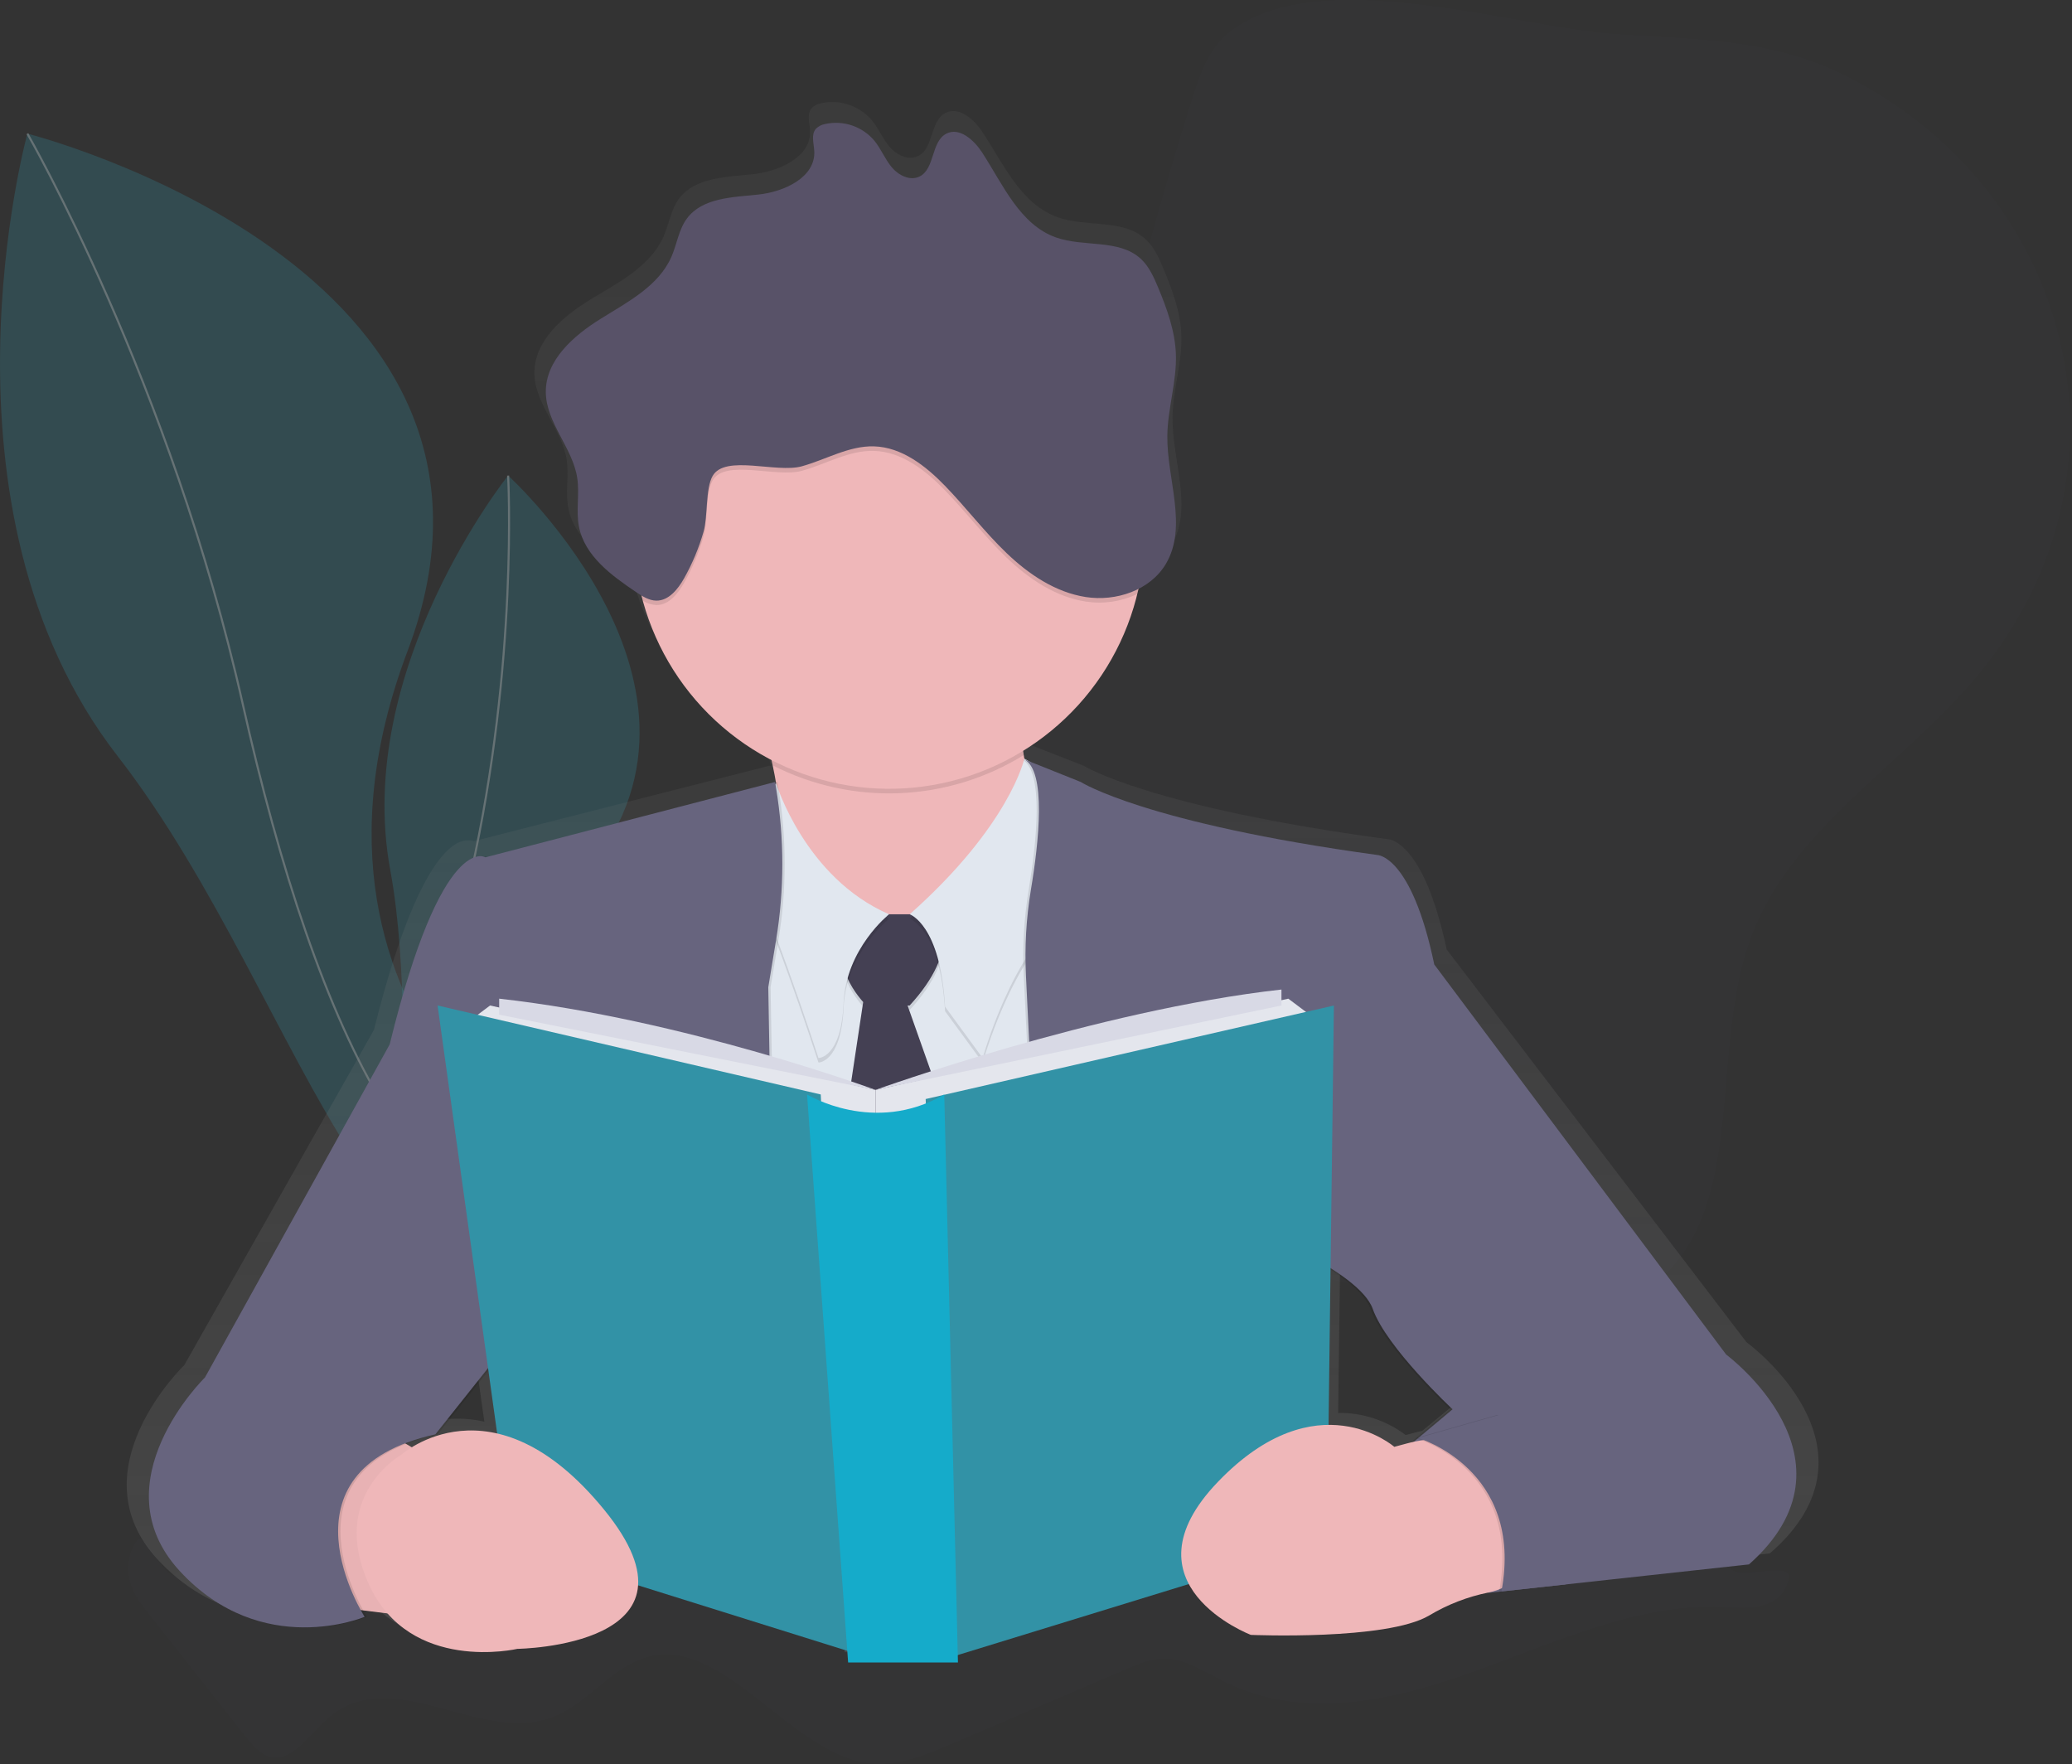 <svg width="1008" height="858" viewBox="0 0 1008 858" fill="none" xmlns="http://www.w3.org/2000/svg">
<rect x="0" y="0" width="1008" height="858" fill="#333333" stroke="none"/>
<g clip-path="url(#clip0)">
<g opacity="0.1">
<path opacity="0.1" d="M597.25 16.32C587.92 23.98 583.75 36.12 580.11 47.63C571.95 73.457 564.32 99.457 557.22 125.63C546.87 163.65 537.47 202.51 518.52 237.1C499.57 271.69 471.96 300.36 444.65 328.69L346.27 430.69C315.87 462.22 283.44 498.61 284.02 542.41C284.52 580.41 311.08 614.12 343.58 633.74C376.08 653.36 414.06 661.39 451.23 669.11C470.1 673.03 490.13 676.88 508.23 670.36C529.97 662.54 544.14 641.59 564.01 629.8C599.66 608.63 644.83 620.54 684.77 631.64C724.71 642.74 771.77 651.16 804.16 625.3C851.16 587.77 830.9 512.16 851.89 455.8C871.81 402.31 926.89 371.55 963.04 327.39C1043.8 228.76 1008.49 91.76 897.04 36.46C860.52 18.39 824.52 19.32 784.91 16.47C735.52 12.93 639.82 -18.65 597.25 16.32Z" fill="#6C63FF"/>
</g>
<g opacity="0.5">
<path opacity="0.5" d="M292.93 586.83C292.93 586.83 127.73 503.23 198.33 316.5C268.93 129.77 13.32 65 13.32 65C13.32 65 -36.75 246.82 57.32 367.9C151.39 488.98 187.68 690 292.93 586.83Z" fill="#3292A6"/>
<path opacity="0.5" d="M13.32 65C13.32 65 83.02 185.77 118.19 342.87C153.36 499.97 210.62 629.61 292.08 583.87" stroke="white" stroke-miterlimit="10"/>
</g>
<g opacity="0.5">
<path opacity="0.5" d="M257.44 617.37C257.44 617.37 191.38 522.54 279.02 431.13C366.66 339.72 247.19 231.31 247.19 231.31C247.19 231.31 171.84 325.43 189.83 423C207.82 520.57 173.59 649.7 257.44 617.37Z" fill="#3292A6"/>
<path opacity="0.5" d="M247.2 231.31C247.2 231.31 252.2 322.03 229.1 424.83C206 527.63 201.97 620.21 257.77 615.4" stroke="white" stroke-miterlimit="10"/>
</g>
<g opacity="0.1">
<path opacity="0.1" d="M62.71 766.86C63.87 773.99 68 779.42 71.92 784.4L118.57 843.54C122.32 848.3 126.35 853.25 131.39 854.54C141.92 857.33 150.39 843.81 159.39 835.9C191.39 807.78 235.12 850.59 271.29 834.22C285.76 827.67 297.48 812.11 312.23 806.84C351.28 792.84 384.37 854.69 424.69 857.84C437.93 858.84 450.92 853.4 463.57 847.99L547.95 811.87C553.81 809.36 559.77 806.87 565.95 806.72C576.33 806.54 586 813.22 595.77 818.03C635.1 837.41 678.77 826.95 719.17 812.27C759.57 797.59 800.26 778.7 842.02 781.83C852.89 782.65 867.25 781.96 870.22 767.7C871.99 759.22 848.1 768.11 842.57 763.54C837.04 758.97 850.2 739.9 843.75 739.09C806.22 734.39 767.98 734.26 731.3 746.09C712.3 752.21 693.61 761.53 674.1 763.44C653.76 765.44 633.53 759.28 613.56 753.68C562.99 739.5 511.56 728.68 459.93 730.88C368.17 734.88 277.79 780.14 186.49 767.02C159.364 763.008 133.161 754.233 109.09 741.1C96.77 734.45 97.32 758 84.75 765.93C80.66 768.51 69.95 744.45 66.75 749.08C64.927 751.626 63.631 754.509 62.937 757.563C62.243 760.616 62.166 763.777 62.71 766.86V766.86Z" fill="#6C63FF"/>
</g>
<path d="M849.64 652.83L703.79 461.83C692.4 408.21 675.3 408.21 675.3 408.21C559.08 392.57 527.18 372.46 527.18 372.46L501.18 362.28L499.01 361C498.91 360.43 498.8 359.86 498.7 359.27C498.6 358.68 498.5 357.9 498.42 357.21C526.816 340.141 547.307 312.532 555.42 280.41C555.63 279.57 555.82 278.71 556.02 277.86C561.601 275.185 566.312 270.987 569.61 265.75C580.78 247.44 570.17 224.26 570.41 202.93C570.56 189.45 575.21 176.24 574.68 162.77C574.24 151.49 570.2 140.66 565.79 130.24C563.65 125.17 561.29 119.99 557.19 116.24C546.32 106.37 528.72 110.6 514.76 105.74C496.7 99.45 488.29 79.85 477.85 64.09C473.85 58.01 466.57 51.59 460 54.92C452.29 58.82 454.38 72.17 446.59 75.92C441.87 78.19 436.1 75.33 432.73 71.37C429.36 67.41 427.43 62.44 424.11 58.44C421.134 54.979 417.277 52.386 412.949 50.936C408.621 49.486 403.981 49.231 399.52 50.2C397.751 50.486 396.117 51.323 394.85 52.59C392.36 55.49 393.92 59.81 394.09 63.59C394.68 76.32 379.09 83.39 366.21 84.74C353.33 86.09 338.15 86.25 330.44 96.5C326.36 101.93 325.49 109 322.74 115.18C316.36 129.51 300.93 137.36 287.37 145.59C273.81 153.82 259.85 165.82 259.97 181.46C260.09 196.46 273.33 208.61 275.66 223.46C276.9 231.33 274.97 239.46 276.51 247.29C279.34 261.65 292.76 271.29 305.14 279.44C305.98 279.99 306.83 280.54 307.7 281.06C307.92 281.94 308.14 282.81 308.38 283.68C313.134 300.424 321.308 316 332.385 329.425C343.463 342.851 357.204 353.833 372.74 361.68C372.94 362.52 373.13 363.37 373.32 364.24C373.91 366.92 374.46 369.71 374.95 372.57L374.57 372.67V372.39L230.52 409.12C229.653 408.808 228.727 408.692 227.81 408.78C221.91 408.3 203.46 414.66 181.93 500.91L89.65 664C89.65 664 36.1 715.39 77.12 759C98.03 781.21 121.61 786.58 139.7 786.51C150.205 786.659 160.65 784.89 170.52 781.29C170.52 781.29 169.78 780.15 168.64 778.13L180.84 779.62C204.84 806.3 245.72 796.93 245.72 796.93C245.72 796.93 303.87 796.27 306.01 765.86L410.52 797.92L410.94 803.63H465.82L465.73 799.99L581.19 765.21C590.19 781.85 612.19 790.08 612.19 790.08C612.19 790.08 679.95 792.93 701.25 780.59C710.2 775.338 719.949 771.585 730.11 769.48L730.7 769.42L730.56 769.56L861.02 755.56C920.28 704.21 849.64 652.83 849.64 652.83ZM192.97 698.25L190.1 696.59C195.228 694.631 200.501 693.073 205.87 691.93L231.25 660.6L235.64 691.5C221.079 688.142 205.783 690.561 192.97 698.25V698.25ZM683.84 698C674.391 690.862 662.831 687.079 650.99 687.25L651.99 611.19C661.52 617.28 669.52 624 671.89 630.48C678.73 649.48 711.77 679.63 711.77 679.63L694.61 693.73L691.94 695.92C691.22 696.09 690.5 696.26 689.78 696.45L683.84 698Z" fill="url(#paint0_linear)"/>
<path d="M166.28 782L192.91 785.33L208.44 708.77L178.48 691.01L139.65 733.18L166.28 782Z" fill="#EFB7B9"/>
<path opacity="0.03" d="M166.28 782L192.91 785.33L208.44 708.77L178.48 691.01L139.65 733.18L166.28 782Z" fill="black"/>
<path d="M523.52 405.86L459.17 463.56C459.17 463.56 334.9 491.3 365.97 452.46C383.57 430.46 381.23 397.07 375.89 372.25C373.501 360.995 370.183 349.957 365.97 339.25C365.97 339.25 525.77 242.76 503.58 316C497 337.72 496.08 354.47 498.03 367.27C502.69 397.63 523.52 405.86 523.52 405.86Z" fill="#EFB7B9"/>
<path opacity="0.1" d="M503.58 316C497 337.72 496.08 354.47 498.03 367.27C479.825 378.542 459.02 384.924 437.626 385.8C416.233 386.676 394.975 382.016 375.91 372.27C373.521 361.015 370.203 349.977 365.99 339.27C365.99 339.27 525.77 242.76 503.58 316Z" fill="black"/>
<path d="M556.84 259.4C556.84 283.976 549.553 308.001 535.9 328.436C522.247 348.871 502.842 364.799 480.138 374.206C457.433 383.613 432.449 386.077 408.344 381.286C384.24 376.495 362.097 364.664 344.715 347.29C327.334 329.915 315.495 307.777 310.694 283.675C305.893 259.572 308.347 234.587 317.745 211.879C327.143 189.17 343.063 169.759 363.493 156.098C383.922 142.437 407.944 135.14 432.52 135.13C448.857 135.076 465.043 138.253 480.148 144.478C495.252 150.704 508.976 159.854 520.53 171.404C532.085 182.954 541.241 196.674 547.473 211.776C553.704 226.878 556.888 243.063 556.84 259.4V259.4Z" fill="#EFB7B9"/>
<path d="M347.13 420.29V647.74L565.71 629.99L529.1 398.1L432.57 455.79L347.13 420.29Z" fill="#E1E7EF"/>
<path opacity="0.1" d="M465.85 560.09L441.52 491.3H442.52C468.04 463.56 456.94 446.92 456.94 446.92H421.52C398.97 462.92 414.62 483.65 419.93 489.62L409.31 560.09H465.85Z" fill="black"/>
<path d="M465.85 557.87L441.52 489.08H442.52C468.04 461.34 456.94 444.7 456.94 444.7H421.52C398.97 460.7 414.62 481.43 419.93 487.4L409.31 557.87H465.85Z" fill="#444053"/>
<path opacity="0.1" d="M498.33 371.2C498.33 371.2 491.33 403.64 442.56 446.91C442.56 446.91 457.56 451.91 459.76 491.85L478.07 516.85C478.07 516.85 492.49 464.7 518.01 446.95C543.53 429.2 518.01 382.6 518.01 382.6L498.33 371.2Z" fill="black"/>
<path d="M498.33 369C498.33 369 491.33 401.44 442.56 444.71C442.56 444.71 457.56 449.71 459.76 489.65L478.07 514.65C478.07 514.65 492.49 462.5 518.01 444.75C543.53 427 518.01 380.4 518.01 380.4L498.33 369Z" fill="#E1E7EF"/>
<path opacity="0.1" d="M432.52 446.91C432.52 446.91 411.52 463.56 410.38 490.19C409.24 516.82 398.18 516.82 398.18 516.82C398.18 516.82 370.44 431.39 361.57 423.62C352.7 415.85 377.57 383.08 377.57 383.08C377.57 383.08 391.52 429.16 432.52 446.91Z" fill="black"/>
<path d="M432.52 444.7C432.52 444.7 411.52 461.34 410.38 488C409.24 514.66 398.18 514.63 398.18 514.63C398.18 514.63 370.43 429.16 361.52 421.4C352.61 413.64 377.52 380.86 377.52 380.86C377.52 380.86 391.52 426.94 432.52 444.7Z" fill="#E1E7EF"/>
<path opacity="0.1" d="M496.92 369.25L524.66 380.35C524.66 380.35 555.73 400.35 668.9 415.86C668.9 415.86 685.54 415.86 696.64 469.12L838.64 658.85C838.64 658.85 907.43 709.85 849.74 760.93L722.74 774.8C722.74 774.8 795.97 704.9 685.02 702.68L705.52 685.47C705.52 685.47 673.34 655.47 666.69 636.65C660.04 617.83 605.69 596.71 605.69 596.71L612.35 756.48L512.45 772L498.05 474.7C497.357 460.678 498.161 446.622 500.45 432.77C504.21 410.22 508.18 374.5 496.92 369.25Z" fill="black"/>
<path d="M498.03 369.25L525.77 380.35C525.77 380.35 556.84 400.35 670.01 415.86C670.01 415.86 686.65 415.86 697.75 469.12L839.75 658.85C839.75 658.85 908.54 709.85 850.85 760.93L723.85 774.8C723.85 774.8 797.08 704.9 686.13 702.68L706.66 685.48C706.66 685.48 674.48 655.48 667.83 636.66C661.18 617.84 606.83 596.72 606.83 596.72L613.49 756.49L513.52 772L499.12 474.7C498.427 460.678 499.232 446.622 501.52 432.77C505.32 410.22 509.29 374.5 498.03 369.25Z" fill="#67647E"/>
<path opacity="0.1" d="M378.2 380.34L237.29 417C237.29 417 216.21 403.69 190.69 508L100.82 670C100.82 670 48.67 721 88.62 764.31C128.57 807.62 178.52 786.43 178.52 786.43C178.52 786.43 133.03 715.43 212.92 697.67L242.92 659.95L378.28 675.48L374.87 480.2L378.66 457.44C382.76 432.84 382.76 407.73 378.66 383.13L378.2 380.34Z" fill="black"/>
<path d="M377.09 380.34L236.18 417C236.18 417 215.1 403.69 189.58 508L99.71 670C99.71 670 47.52 721 87.52 764.24C127.52 807.48 177.39 786.43 177.39 786.43C177.39 786.43 131.9 715.43 211.79 697.67L241.79 659.95L377.15 675.48L373.76 480.2L377.52 457.44C381.62 432.84 381.62 407.73 377.52 383.13L377.09 380.34Z" fill="#67647E"/>
<path d="M238.4 489.08L225.08 499.06L425.91 550.1V530.13L238.4 489.08Z" fill="#E4E6ED"/>
<path d="M626.74 485.75L640.05 495.74L425.91 550.1V530.13L626.74 485.75Z" fill="#E4E6ED"/>
<path d="M212.88 489.08L399.28 532.35L412.59 803.08L249.49 752.04L212.88 489.08Z" fill="#3292A6"/>
<path d="M648.93 489.08L450.32 534.57L461.41 806.41L645.6 749.82L648.93 489.08Z" fill="#3292A6"/>
<path d="M392.62 532.35C392.62 532.35 425.16 552.35 459.37 532.35L466.03 808.63H412.6L392.62 532.35Z" fill="#15ABCA"/>
<path d="M242.84 485.75V493.52L425.91 530.13C425.91 530.13 332.71 495.73 242.84 485.75Z" fill="#D8D9E5"/>
<path d="M623.41 481.31V489.08L425.91 530.13C425.91 530.13 533.52 491.3 623.41 481.31Z" fill="#D8D9E5"/>
<path d="M684.1 702.18L678.31 703.74C678.31 703.74 640.6 670.74 592.53 720.74C544.46 770.74 608.53 795.21 608.53 795.21C608.53 795.21 674.53 798.04 695.26 785.78C704.182 780.43 713.952 776.646 724.15 774.59C730.385 773.367 736.06 770.165 740.33 765.46V765.46C744.212 761.209 747.094 756.143 748.766 750.634C750.437 745.125 750.856 739.312 749.99 733.62V733.62C748.869 726.149 745.58 719.171 740.532 713.551C735.484 707.93 728.898 703.914 721.59 702V702C709.29 698.803 696.369 698.865 684.1 702.18V702.18Z" fill="#EFB7B9"/>
<path d="M195.13 707.66C195.13 707.66 239.51 667.72 293.88 734.29C348.25 800.86 251.71 802 251.71 802C251.71 802 199.52 814.17 179.59 770.9C159.66 727.63 195.13 707.66 195.13 707.66Z" fill="#EFB7B9"/>
<path opacity="0.1" d="M688.8 699.47C688.8 699.47 740.39 714.53 729.33 774.06L760.51 770.66L767.09 740.39L753.78 698.23L728.26 688.23L688.8 699.47Z" fill="black"/>
<path d="M689.91 699.47C689.91 699.47 741.5 714.53 730.44 774.06L761.62 770.66L768.2 740.39L754.89 698.23L729.37 688.23L689.91 699.47Z" fill="#67647E"/>
<path opacity="0.1" d="M556.84 259.4C556.849 269.346 555.661 279.258 553.3 288.92C545.503 292.625 536.773 293.907 528.24 292.6C513.54 290.35 500.56 281.6 489.81 271.33C479.06 261.06 470.04 249.11 459.67 238.43C450.27 228.75 438.67 219.7 425.19 219.31C412.95 218.95 401.8 225.79 390 229.03C377.64 232.43 352.74 223.15 346.71 233.63C343.17 239.79 344.42 253.34 342.33 260.63C340.057 268.593 336.859 276.262 332.8 283.48C329.8 288.75 325.39 294.34 319.34 294.29C316.98 294.172 314.692 293.441 312.7 292.17C308.022 275.079 307.052 257.186 309.856 239.69C312.66 222.193 319.173 205.499 328.958 190.726C338.743 175.954 351.574 163.444 366.59 154.037C381.607 144.63 398.461 138.543 416.022 136.183C433.584 133.824 451.447 135.247 468.414 140.358C485.38 145.468 501.058 154.148 514.395 165.814C527.732 177.481 538.42 191.864 545.742 208C553.065 224.136 556.852 241.651 556.85 259.37L556.84 259.4Z" fill="black"/>
<path d="M389.99 226.83C401.8 223.59 412.99 216.75 425.18 217.11C438.66 217.5 450.27 226.55 459.66 236.23C470.02 246.9 479.04 258.85 489.8 269.13C500.56 279.41 513.53 288.13 528.23 290.4C542.93 292.67 559.48 287.14 567.11 274.4C577.98 256.22 567.66 233.19 567.89 212.01C568.04 198.62 572.56 185.5 572.05 172.12C571.62 160.92 567.69 150.12 563.4 139.81C561.31 134.81 559.02 129.63 555.02 125.92C544.43 116.12 527.3 120.32 513.7 115.49C496.12 109.24 487.92 89.77 477.76 74.12C473.84 68.12 466.76 61.71 460.38 65.01C452.87 68.89 454.91 82.15 447.32 85.87C442.72 88.12 437.1 85.28 433.82 81.35C430.54 77.42 428.65 72.48 425.43 68.51C422.564 65.076 418.81 62.497 414.578 61.052C410.345 59.608 405.797 59.355 401.43 60.32C399.7 60.606 398.106 61.437 396.88 62.69C394.46 65.57 395.97 69.86 396.14 73.62C396.72 86.26 381.57 93.28 368.99 94.62C356.41 95.96 341.66 96.12 334.16 106.31C330.16 111.7 329.34 118.72 326.66 124.86C320.44 139.1 305.42 146.86 292.21 155.07C279 163.28 265.41 175.17 265.53 190.7C265.65 205.63 278.53 217.7 280.81 232.43C282.01 240.25 280.14 248.33 281.64 256.1C284.39 270.36 297.46 279.93 309.52 288.03C312.52 290.03 315.72 292.12 319.32 292.15C325.32 292.2 329.81 286.61 332.78 281.34C336.838 274.122 340.037 266.453 342.31 258.49C344.4 251.18 343.15 237.63 346.69 231.49C352.73 220.95 377.63 230.22 389.99 226.83Z" fill="#585268"/>
</g>
<defs>
<linearGradient id="paint0_linear" x1="473.18" y1="803.63" x2="473.18" y2="49.6" gradientUnits="userSpaceOnUse">
<stop stop-color="#808080" stop-opacity="0.25"/>
<stop offset="0.54" stop-color="#808080" stop-opacity="0.12"/>
<stop offset="1" stop-color="#808080" stop-opacity="0.1"/>
</linearGradient>
<clipPath id="clip0">
<rect width="1007.04" height="858" fill="white"/>
</clipPath>
</defs>
</svg>
